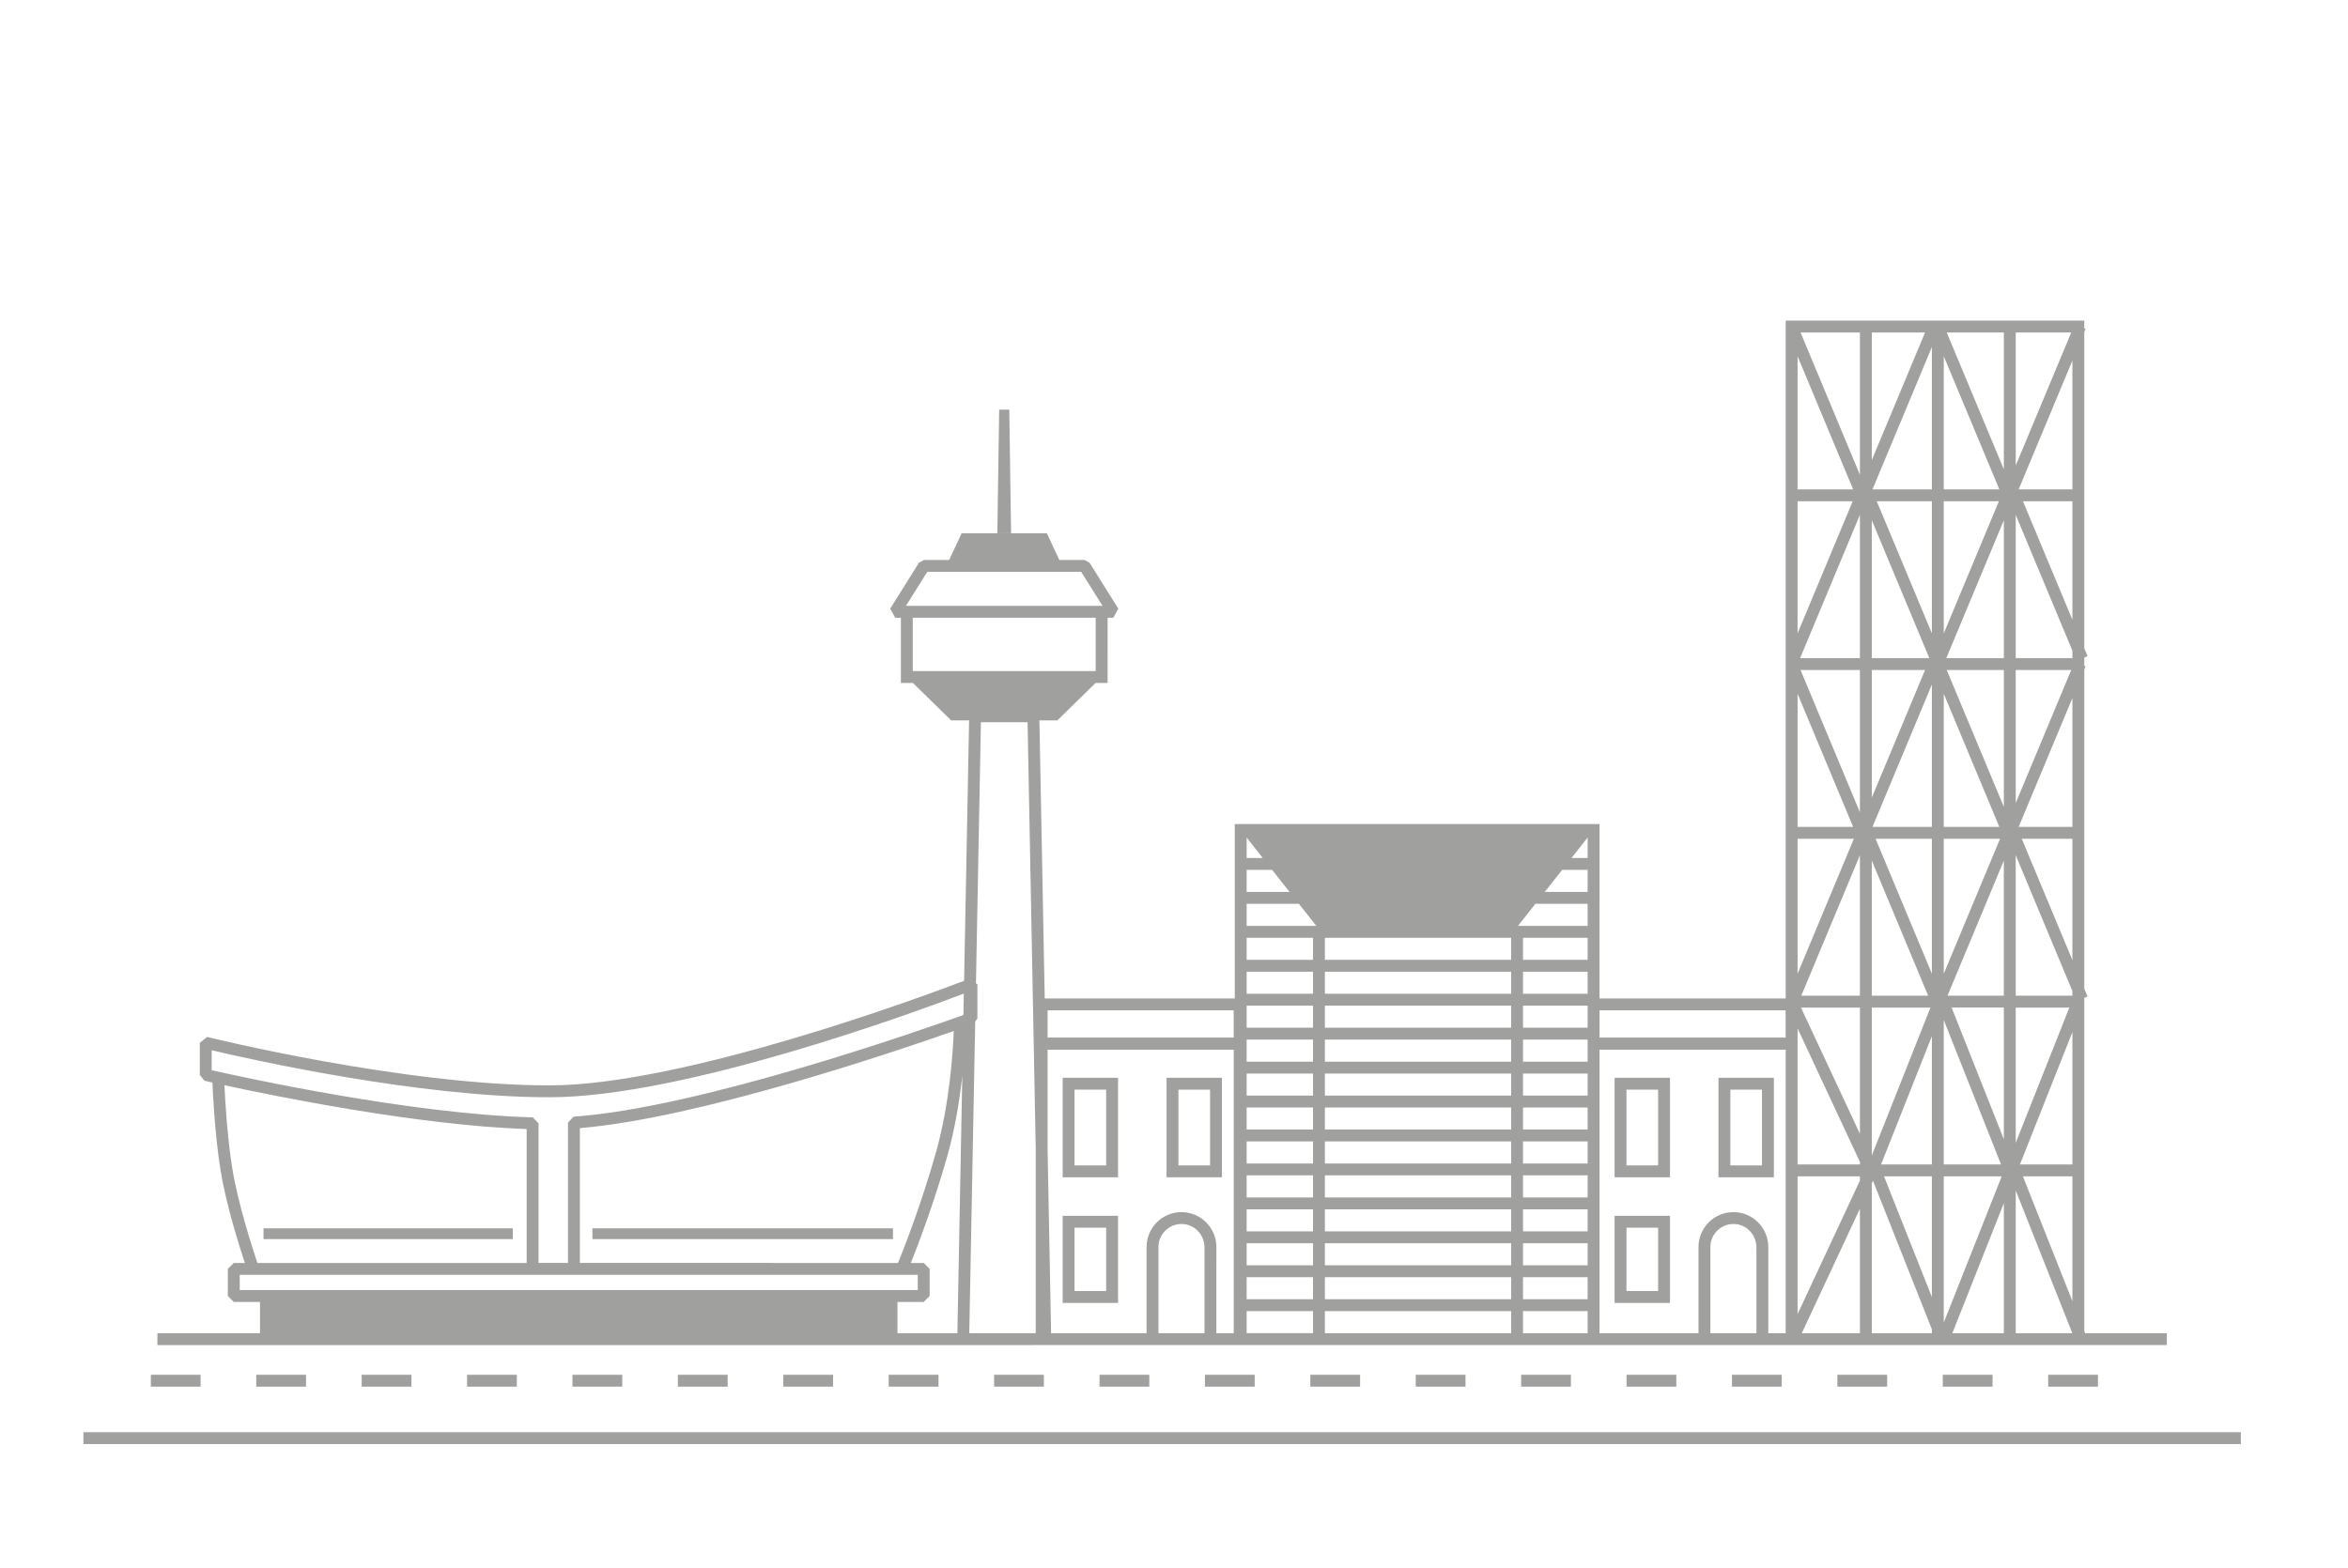 <?xml version="1.0" encoding="utf-8"?>
<!-- Generator: Adobe Illustrator 16.0.0, SVG Export Plug-In . SVG Version: 6.00 Build 0)  -->
<!DOCTYPE svg PUBLIC "-//W3C//DTD SVG 1.1//EN" "http://www.w3.org/Graphics/SVG/1.1/DTD/svg11.dtd">
<svg version="1.1" id="Ground" xmlns="http://www.w3.org/2000/svg" xmlns:xlink="http://www.w3.org/1999/xlink" x="0px" y="0px"
	 width="197.586px" height="132px" viewBox="0 0 197.586 132" enable-background="new 0 0 197.586 132" xml:space="preserve">
<g>
	<path fill="#A0A09F" d="M135.869,99.1h4.662v-8.379h-4.662V99.1z M136.869,91.721h2.662V98.1h-2.662V91.721z"/>
	<path fill="#A0A09F" d="M135.869,109.674h4.662v-7.333h-4.662V109.674z M136.869,103.341h2.662v5.333h-2.662V103.341z"/>
	<path fill="#A0A09F" d="M144.611,99.1h4.662v-8.379h-4.662V99.1z M145.611,91.721h2.662V98.1h-2.662V91.721z"/>
	<path fill="#A0A09F" d="M89.423,99.1h4.662v-8.379h-4.662V99.1z M90.423,91.721h2.662V98.1h-2.662V91.721z"/>
	<path fill="#A0A09F" d="M89.423,109.674h4.662v-7.333h-4.662V109.674z M90.423,103.341h2.662v5.333h-2.662V103.341z"/>
	<path fill="#A0A09F" d="M98.166,99.1h4.662v-8.379h-4.662V99.1z M99.166,91.721h2.662V98.1h-2.662V91.721z"/>
	<rect x="7.019" y="120.555" fill="#A0A09F" width="181.549" height="1"/>
	<rect x="172.357" y="115.722" fill="#A0A09F" width="4.188" height="1"/>
	<rect x="163.486" y="115.722" fill="#A0A09F" width="4.189" height="1"/>
	<rect x="154.617" y="115.722" fill="#A0A09F" width="4.188" height="1"/>
	<rect x="145.746" y="115.722" fill="#A0A09F" width="4.189" height="1"/>
	<rect x="136.876" y="115.722" fill="#A0A09F" width="4.188" height="1"/>
	<rect x="128.005" y="115.722" fill="#A0A09F" width="4.189" height="1"/>
	<rect x="119.136" y="115.722" fill="#A0A09F" width="4.188" height="1"/>
	<rect x="110.265" y="115.722" fill="#A0A09F" width="4.189" height="1"/>
	<rect x="101.396" y="115.722" fill="#A0A09F" width="4.188" height="1"/>
	<rect x="92.525" y="115.722" fill="#A0A09F" width="4.189" height="1"/>
	<rect x="83.656" y="115.722" fill="#A0A09F" width="4.188" height="1"/>
	<rect x="74.785" y="115.722" fill="#A0A09F" width="4.189" height="1"/>
	<rect x="65.916" y="115.722" fill="#A0A09F" width="4.188" height="1"/>
	<rect x="57.044" y="115.722" fill="#A0A09F" width="4.189" height="1"/>
	<rect x="48.175" y="115.722" fill="#A0A09F" width="4.188" height="1"/>
	<rect x="39.305" y="115.722" fill="#A0A09F" width="4.188" height="1"/>
	<rect x="30.435" y="115.722" fill="#A0A09F" width="4.188" height="1"/>
	<rect x="21.564" y="115.722" fill="#A0A09F" width="4.188" height="1"/>
	<rect x="12.694" y="115.722" fill="#A0A09F" width="4.188" height="1"/>
	<rect x="49.854" y="103.394" fill="#A0A09F" width="25.292" height="0.909"/>
	<rect x="22.175" y="103.394" fill="#A0A09F" width="20.976" height="0.909"/>
	<path fill="#A0A09F" d="M87.156,113.222h1.314h8.016h5.871h2.465h28.779h9.33h5.871h1.465h1h24.127h6.945v-1h-6.877l-0.068-0.17
		V83.995l0.277-0.115l-0.277-0.662V56.365l0.113-0.271l-0.113-0.048v-0.702l0.277-0.115l-0.277-0.662V27.954l0.113-0.271
		l-0.113-0.047V26.99h-25.127v57.054h-15.666v-0.393v-1.857v-1v-1.856v-1V76.08v-1v-1.857v-1v-2.856h-30.695v2.856v1v1.857v1v1.857
		v1v1.856v1v1.857v0.393H87.914l-0.447-23.402h1.508l3.219-3.151h1.012V52h0.479l0.424-0.766l-2.422-3.865l-0.424-0.234h-2.119
		l-1.051-2.246h-7.17l-1.051,2.246h-2.117l-0.424,0.234l-2.422,3.865L75.332,52h0.479v5.49h1.012l3.219,3.151h1.508L81.13,82.56
		c-3.186,1.215-23.545,8.803-34.899,8.803c-12.31,0-28.633-4.036-28.796-4.077l-0.621,0.485v2.713L17.2,90.97
		c0.019,0.005,0.259,0.061,0.675,0.153c0.048,1.129,0.223,4.554,0.698,7.467c0.456,2.799,1.558,6.284,2.032,7.72h-0.933l-0.5,0.5
		v2.282l0.5,0.5h2.207v2.63h-8.633v1h67.297H87.156z M78.029,48.135h12.955L92.779,51H76.236L78.029,48.135z M92.205,52v4.49H76.81
		V52H92.205z M81.564,112.222l0.5-26.232l0.186-0.265v-2.867l-0.123-0.084l0.418-21.98h3.926l0.686,35.959v15.47H81.564z
		 M48.798,106.31V94.96c9.954-0.831,26.247-6.338,31.459-8.172c-0.062,1.69-0.334,6.135-1.514,10.288
		c-1.25,4.397-2.74,8.172-3.172,9.233H48.798z M97.486,112.222v-7.255c0-1.067,0.869-1.937,1.936-1.937
		c1.068,0,1.938,0.869,1.936,1.989v7.202H97.486z M102.357,112.222l0.002-7.255c0-1.619-1.316-2.937-2.938-2.937
		c-1.619,0-2.936,1.317-2.936,2.937v7.255h-8.035l-0.295-15.479V88.36h15.666v23.861H102.357z M111.492,81.794h15.672v1.857h-15.672
		V81.794z M111.492,78.938h15.672v1.856h-15.672V78.938z M133.601,86.508h-5.438v-1.856h5.438V86.508z M174.394,98.017h-4.414
		l4.414-11.141V98.017z M151.267,70.605h4.738l-4.738,11.357V70.605z M151.267,42.195h4.639l-4.639,11.117V42.195z M157.57,69.605
		l5-11.986v11.986H157.57z M162.57,70.605v11.359l-4.738-11.359H162.57z M162.255,83.812h-4.742V72.443L162.255,83.812z
		 M162.449,84.812l-4.936,12.453V84.812H162.449z M162.57,87.222v10.795h-4.277L162.57,87.222z M163.57,85.858l4.818,12.158h-4.818
		V85.858z M163.57,70.605h4.736l-4.736,11.359V70.605z M163.57,69.605V58.398l4.676,11.207H163.57z M162.57,53.314l-4.639-11.119
		h4.639V53.314z M163.57,42.195h4.637l-4.637,11.119V42.195z M157.513,43.793l4.842,11.607h-4.842V43.793z M156.513,55.4h-5.033
		l5.033-12.064V55.4z M161.994,56.4l-4.48,10.74V56.4H161.994z M156.513,83.812h-4.932l4.932-11.825V83.812z M156.513,84.812v10.628
		l-4.961-10.628H156.513z M162.57,99.017v10.166l-4.029-10.166H162.57z M163.57,99.017h4.877l-4.877,12.308V99.017z M168.625,95.899
		l-4.395-11.088h4.395V95.899z M169.625,84.812h4.512l-4.512,11.384V84.812z M163.884,83.812l4.74-11.368v11.368H163.884z
		 M163.82,56.4h4.805v11.518L163.82,56.4z M163.783,55.4l4.842-11.607V55.4H163.783z M163.57,41.195V29.988l4.676,11.207H163.57z
		 M162.57,41.195h-5l5-11.986V41.195z M156.513,56.4v11.977L151.519,56.4H156.513z M151.267,86.565l5.246,11.239v0.212h-5.246V87.34
		V86.565z M151.267,99.017h5.246v0.361l-5.246,11.239V99.017z M156.513,101.743v10.479h-4.891L156.513,101.743z M157.513,99.601
		l0.1-0.211l4.957,12.509v0.323h-5.057V99.601z M168.625,101.281v10.94h-4.334L168.625,101.281z M169.625,100.209l4.762,12.013
		h-4.762V100.209z M174.394,83.812h-4.77V71.986l4.77,11.434V83.812z M169.625,56.4h4.67l-4.67,11.197V56.4z M174.394,55.4h-4.77
		V43.336l4.77,11.433V55.4z M168.625,39.508L163.82,27.99h4.805V39.508z M169.625,27.99h4.67l-4.67,11.196V27.99z M157.513,38.73
		V27.99h4.48L157.513,38.73z M156.513,39.966l-4.994-11.976h4.994V39.966z M155.943,41.195h-4.676V29.989L155.943,41.195z
		 M155.943,69.605h-4.676V58.399L155.943,69.605z M133.601,88.36v1.005h-5.438v-1.857h5.438V88.36z M133.601,92.223h-5.438v-1.857
		h5.438V92.223z M133.601,95.079h-5.438v-1.856h5.438V95.079z M133.601,97.937h-5.438v-1.857h5.438V97.937z M133.601,100.795h-5.438
		v-1.858h5.438V100.795z M133.601,103.649h-5.438v-1.854h5.438V103.649z M133.601,106.508h-5.438v-1.858h5.438V106.508z
		 M133.601,109.363h-5.438v-1.855h5.438V109.363z M127.164,89.365h-15.672v-1.857h15.672V89.365z M127.164,92.223h-15.672v-1.857
		h15.672V92.223z M127.164,95.079h-15.672v-1.856h15.672V95.079z M127.164,97.937h-15.672v-1.857h15.672V97.937z M127.164,100.795
		h-15.672v-1.858h15.672V100.795z M127.164,103.649h-15.672v-1.854h15.672V103.649z M127.164,106.508h-15.672v-1.858h15.672V106.508
		z M127.164,109.363h-15.672v-1.855h15.672V109.363z M127.164,112.221h-15.672v-1.857h15.672V112.221z M110.492,92.223h-5.586
		v-1.857h5.586V92.223z M110.492,95.079h-5.586v-1.856h5.586V95.079z M110.492,97.937h-5.586v-1.857h5.586V97.937z M110.492,100.795
		h-5.586v-1.858h5.586V100.795z M110.492,103.649h-5.586v-1.854h5.586V103.649z M110.492,106.508h-5.586v-1.858h5.586V106.508z
		 M110.492,109.363h-5.586v-1.855h5.586V109.363z M104.906,110.363h5.586v1.857h-5.586V110.363z M110.492,89.365h-5.586v-1.857
		h5.586V89.365z M133.601,112.221h-5.438v-1.857h5.438V112.221z M127.164,84.651v1.856h-15.672v-1.856H127.164z M110.492,86.508
		h-5.586v-1.856h5.586V86.508z M143.931,112.222v-7.255c0-1.067,0.869-1.937,1.936-1.937c1.068,0,1.938,0.869,1.936,1.989v7.202
		H143.931z M148.802,112.222l0.002-7.255c0-1.619-1.316-2.937-2.938-2.937c-1.619,0-2.936,1.317-2.936,2.937v7.255h-8.33v-1.858v-1
		v-1.855v-1v-1.858v-1v-1.854v-1v-1.858v-1v-1.857v-1v-1.856v-1v-1.857v-1V88.36h15.666v23.861H148.802z M170.228,99.017h4.166
		v10.512L170.228,99.017z M170.134,70.605h4.26V80.82L170.134,70.605z M174.394,69.605h-4.523l4.523-10.844V69.605z M170.234,42.195
		h4.16v9.975L170.234,42.195z M174.394,41.195h-4.523l4.523-10.844V41.195z M150.261,87.34h-15.66v-0.832v-1.464h15.66V87.34z
		 M133.601,83.651h-5.438v-1.857h5.438V83.651z M133.601,80.794h-5.438v-1.856h5.438V80.794z M133.601,77.938h-5.438h-0.424
		l1.463-1.857h4.398V77.938z M133.601,75.08h-3.611l1.465-1.857h2.146V75.08z M132.244,72.223l1.357-1.723v1.723H132.244z
		 M104.906,70.5l1.357,1.723h-1.357V70.5z M104.906,73.223h2.145l1.465,1.857h-3.609V73.223z M104.906,76.08h4.398l1.463,1.857
		h-0.275h-5.586V76.08z M104.906,78.938h5.586v1.856h-5.586V78.938z M104.906,81.794h5.586v1.857h-5.586V81.794z M103.816,85.044
		v2.296h-15.66v-2.296H103.816z M17.814,88.405c3.121,0.738,17.354,3.957,28.417,3.957c11.292,0,30.625-7.106,34.877-8.724
		l-0.033,1.798c-3.273,1.177-22.121,7.814-32.813,8.562l-0.465,0.499v11.812h-2.479V94.555l-0.486-0.5
		c-10.272-0.271-24.504-3.4-27.019-3.97V88.405z M19.56,98.429c-0.435-2.663-0.613-5.771-0.673-7.082
		c4.356,0.947,16.3,3.377,25.433,3.693v11.27H21.66C21.281,105.181,20.037,101.356,19.56,98.429z M20.173,107.31h24.646h3.479H77.23
		v1.282H20.173V107.31z M75.523,112.222v-2.63h2.207l0.5-0.5v-2.282l-0.5-0.5h-1.08c0.57-1.433,1.914-4.939,3.057-8.96
		c0.666-2.349,1.051-4.79,1.271-6.798l-0.414,21.67H75.523z"/>
	<polygon fill="#A0A09F" points="84.931,34.481 84.082,34.481 83.927,44.886 85.083,44.886 	"/>
</g>
</svg>
